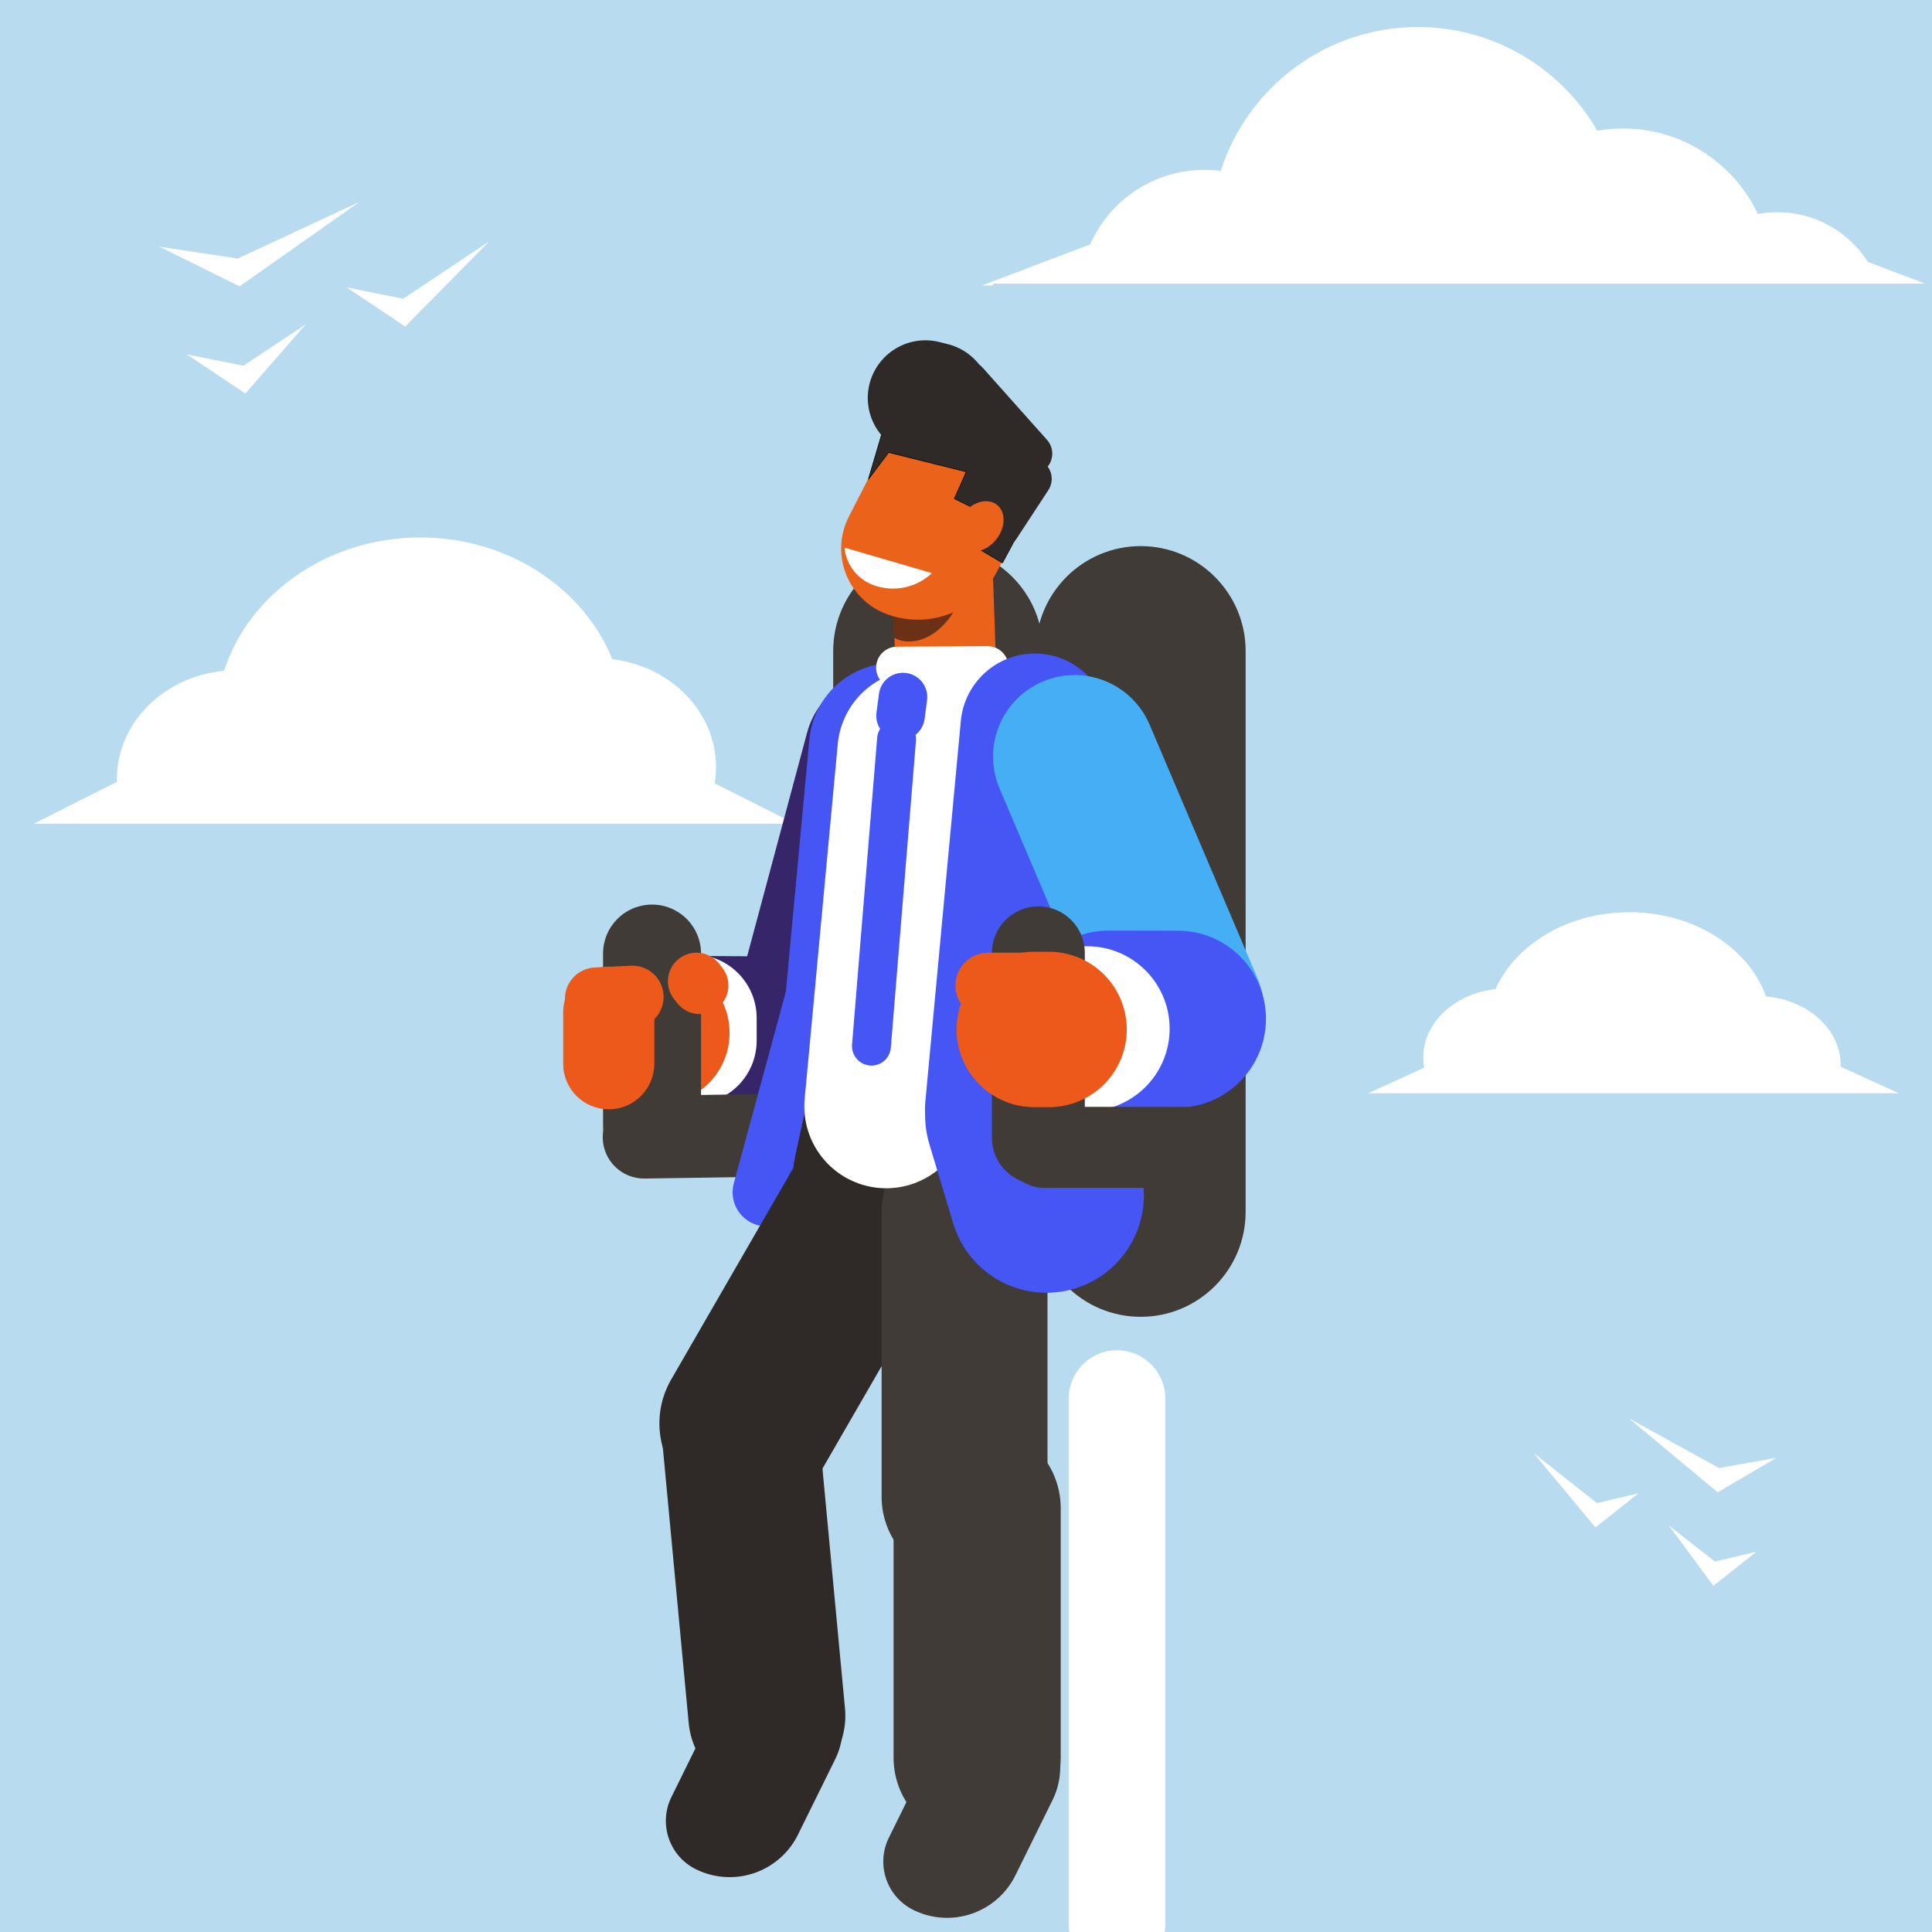 <?xml version="1.0" encoding="UTF-8" standalone="no"?>
<!-- Created with Inkscape (http://www.inkscape.org/) -->

<svg
   version="1.1"
   id="svg1"
   width="664.973"
   height="664.973"
   viewBox="0 0 664.973 664.973"
   sodipodi:docname="businessman-jet-pack-flying-publicdomainvectors.org.svg"
   inkscape:version="1.3.2 (091e20ef0f, 2023-11-25, custom)"
   xmlns:inkscape="http://www.inkscape.org/namespaces/inkscape"
   xmlns:sodipodi="http://sodipodi.sourceforge.net/DTD/sodipodi-0.dtd"
   xmlns="http://www.w3.org/2000/svg"
   xmlns:svg="http://www.w3.org/2000/svg">
  <rect x="0" y="0" width="664.973" height="664.973" fill="#808080" stroke="none"/>
  <defs
     id="defs1" />
  <sodipodi:namedview
     id="namedview1"
     pagecolor="#ffffff"
     bordercolor="#000000"
     borderopacity="0.25"
     inkscape:showpageshadow="2"
     inkscape:pageopacity="0.0"
     inkscape:pagecheckerboard="0"
     inkscape:deskcolor="#d1d1d1"
     inkscape:zoom="0.73052909"
     inkscape:cx="249.81894"
     inkscape:cy="487.31803"
     inkscape:window-width="1920"
     inkscape:window-height="1052"
     inkscape:window-x="0"
     inkscape:window-y="0"
     inkscape:window-maximized="1"
     inkscape:current-layer="g1">
    <inkscape:page
       x="0"
       y="0"
       inkscape:label="1"
       id="page1"
       width="664.973"
       height="664.973"
       margin="0"
       bleed="0"
       inkscape:export-filename="man.svg"
       inkscape:export-xdpi="96"
       inkscape:export-ydpi="96" />
  </sodipodi:namedview>
  <g
     id="g1"
     inkscape:groupmode="layer"
     inkscape:label="1">
    <path
       id="path2"
       d="M 664.973,-0.004 H 0 V 664.972 H 664.973 V -0.004"
       style="fill:#b8dbef;fill-opacity:1;fill-rule:evenodd;stroke:none;stroke-width:0.133" />
    <path
       id="path3"
       d="M 54.913,84.927 82.465,98.561 123.794,69.449 81.839,88.98 54.913,84.927"
       style="fill:#ffffff;fill-opacity:1;fill-rule:evenodd;stroke:none;stroke-width:0.133" />
    <path
       id="path4"
       d="M 119.347,98.935 139.471,112.397 168.424,83.033 138.783,102.82 119.347,98.935"
       style="fill:#ffffff;fill-opacity:1;fill-rule:evenodd;stroke:none;stroke-width:0.133" />
    <path
       id="path5"
       d="M 64.331,121.989 84.456,135.452 105.269,111.615 83.768,125.876 64.331,121.989"
       style="fill:#ffffff;fill-opacity:1;fill-rule:evenodd;stroke:none;stroke-width:0.133" />
    <path
       id="path6"
       d="m 611.52,501.736 -20.324,11.895 -30.484,-25.399 30.947,17.04 19.861,-3.536"
       style="fill:#ffffff;fill-opacity:1;fill-rule:evenodd;stroke:none;stroke-width:0.133" />
    <path
       id="path7"
       d="m 563.992,513.956 -14.845,11.745 -21.355,-25.617 21.863,17.261 14.337,-3.389"
       style="fill:#ffffff;fill-opacity:1;fill-rule:evenodd;stroke:none;stroke-width:0.133" />
    <path
       id="path8"
       d="m 604.573,534.069 -14.845,11.745 -15.352,-20.795 15.86,12.44 14.337,-3.391"
       style="fill:#ffffff;fill-opacity:1;fill-rule:evenodd;stroke:none;stroke-width:0.133" />
    <path
       id="path9"
       d="m 341.781,98.273 h -3.853 l 37.293,-14.147 c 6.657,-15.104 21.765,-25.659 39.323,-25.659 1.904,0 3.779,0.124 5.613,0.364 9.2,-28.713 36.127,-49.523 67.873,-49.523 26.377,0 49.424,14.363 61.741,35.685 2.872,-0.5 5.832,-0.761 8.851,-0.761 20.485,0 38.187,12.035 46.405,29.411 2.18,-0.401 4.428,-0.612 6.723,-0.612 13.091,0 24.599,6.829 31.153,17.119 l 19.669,7.461 h -320.792 v 0.661"
       style="fill:#ffffff;fill-opacity:1;fill-rule:evenodd;stroke:none;stroke-width:0.133" />
    <path
       id="path10"
       d="m 11.511,283.565 28.746,-14.461 c -0.01,-0.331 -0.015,-0.661 -0.015,-0.995 0,-19.343 16.167,-35.279 36.869,-37.233 8.62,-26.511 35.618,-45.88 67.554,-45.88 30.305,0 56.167,17.444 66.095,41.887 20.132,2.441 35.684,18.135 35.684,37.107 0,1.92 -0.159,3.804 -0.467,5.648 l 27.687,13.928 H 11.511"
       style="fill:#ffffff;fill-opacity:1;fill-rule:evenodd;stroke:none;stroke-width:0.133" />
    <path
       id="path11"
       d="m 653.545,376.283 -20.024,-9.141 c 0.007,-0.207 0.008,-0.419 0.008,-0.628 0,-12.228 -11.261,-22.303 -25.683,-23.539 -6.005,-16.76 -24.815,-29.007 -47.061,-29.007 -21.111,0 -39.127,11.029 -46.043,26.481 -14.025,1.544 -24.86,11.465 -24.86,23.459 0,1.213 0.112,2.407 0.325,3.571 l -19.288,8.804 h 182.625"
       style="fill:#ffffff;fill-opacity:1;fill-rule:evenodd;stroke:none;stroke-width:0.133" />
    <g
       id="g85">
      <path
         id="path14"
         d="m 2767.37,0.012 h 246.73 c 1.11,6.598 1.66,13.379 1.66,20.289 0,300.34 0,1059.739 0,1360.079 0,33.17 -13.17,64.97 -36.62,88.41 -23.45,23.45 -55.25,36.62 -88.41,36.62 -0.01,0 -0.01,0 -0.01,0 -69.05,0 -125.04,-55.97 -125.04,-125.03 0,-300.34 0,-1059.739 0,-1360.079 0,-6.84 0.57,-13.629 1.69,-20.289"
         style="fill:#ffffff;fill-opacity:1;fill-rule:evenodd;stroke:none"
         transform="matrix(0.133,0,0,-0.133,0,664.973)" />
      <path
         id="path16"
         d="m 2501.65,2992.36 c 30.58,114.11 -37.13,231.38 -151.23,261.96 v 0 c -114.11,30.57 -231.39,-37.14 -261.96,-151.24 -48.97,-182.77 -120.06,-448.05 -169.03,-630.81 -30.57,-114.11 37.14,-231.39 151.24,-261.96 v 0 c 114.1,-30.57 231.39,37.14 261.96,151.24 48.97,182.76 120.05,448.05 169.02,630.81"
         style="fill:#37256a;fill-opacity:1;fill-rule:evenodd;stroke:none"
         transform="matrix(0.133,0,0,-0.133,0,664.973)" />
      <path
         id="path17"
         d="m 2078.64,2144.32 c 104.86,-0.7 190.43,83.77 191.12,188.63 v 0 c 0.69,104.87 -83.76,190.44 -188.62,191.13 -86.96,0.57 -189.78,1.24 -276.73,1.82 -104.87,0.68 -190.44,-83.76 -191.12,-188.63 v -0.01 c -0.7,-104.87 83.77,-190.44 188.62,-191.13 86.95,-0.57 189.76,-1.25 276.73,-1.81"
         style="fill:#37256a;fill-opacity:1;fill-rule:evenodd;stroke:none"
         transform="matrix(0.133,0,0,-0.133,0,664.973)" />
      <path
         id="path18"
         d="m 1793.87,2142.34 c 90.73,0 164.27,73.55 164.27,164.27 0,19.42 0,39.23 0,58.65 0,90.72 -73.54,164.28 -164.27,164.28 0,0 0,0 -0.02,0 -90.72,0 -164.27,-73.56 -164.27,-164.28 0,-19.42 0,-39.23 0,-58.65 0,-90.72 73.55,-164.27 164.27,-164.27 0.02,0 0.02,0 0.02,0"
         style="fill:#ffffff;fill-opacity:1;fill-rule:evenodd;stroke:none"
         transform="matrix(0.133,0,0,-0.133,0,664.973)" />
      <path
         id="path19"
         d="m 1703.45,2142.22 c 101.97,0 184.63,82.66 184.63,184.64 v 0 c 0,101.96 -82.66,184.63 -184.63,184.63 -17.1,0 -34.41,0 -51.51,0 -101.97,0 -184.63,-82.67 -184.63,-184.63 v 0 c 0,-101.98 82.66,-184.64 184.63,-184.64 17.1,0 34.41,0 51.51,0"
         style="fill:#ec591b;fill-opacity:1;fill-rule:evenodd;stroke:none"
         transform="matrix(0.133,0,0,-0.133,0,664.973)" />
      <path
         id="path20"
         d="m 1560.63,2087.33 c 0,-33.63 13.36,-65.85 37.14,-89.63 23.76,-23.79 56.02,-37.15 89.66,-37.15 v 0 c 33.61,0 65.87,13.36 89.65,37.15 23.78,23.78 37.14,56 37.14,89.63 0,126.16 0,318.62 0,444.77 0,33.61 -13.36,65.86 -37.14,89.65 -23.78,23.77 -56.04,37.13 -89.65,37.13 v 0 c -33.64,0 -65.9,-13.36 -89.66,-37.13 -23.78,-23.79 -37.14,-56.04 -37.14,-89.65 0,-126.15 0,-318.61 0,-444.77"
         style="fill:#413b38;fill-opacity:1;fill-rule:evenodd;stroke:none"
         transform="matrix(0.133,0,0,-0.133,0,664.973)" />
      <path
         id="path21"
         d="m 1462.08,2411.07 c 1.09,-21.43 10.64,-41.55 26.56,-55.93 15.92,-14.39 36.9,-21.85 58.33,-20.77 29.87,1.53 63.73,3.23 93.61,4.74 21.42,1.09 41.54,10.64 55.93,26.56 14.37,15.91 21.85,36.89 20.77,58.33 v 0 c -1.09,21.43 -10.64,41.55 -26.55,55.93 -15.93,14.38 -36.91,21.85 -58.33,20.76 -29.89,-1.51 -63.74,-3.22 -93.63,-4.73 -21.43,-1.09 -41.53,-10.65 -55.92,-26.56 -14.39,-15.91 -21.85,-36.9 -20.77,-58.32 0,0 0,0 0,-0.01"
         style="fill:#ec591b;fill-opacity:1;fill-rule:evenodd;stroke:none"
         transform="matrix(0.133,0,0,-0.133,0,664.973)" />
      <path
         id="path22"
         d="m 1752.47,2403.97 c 12.1,-15.51 29.86,-25.56 49.38,-27.97 19.5,-2.41 39.18,3.02 54.68,15.12 0,0.01 0.01,0.01 0.01,0.01 15.49,12.1 25.55,29.85 27.96,49.37 2.41,19.52 -3.04,39.18 -15.12,54.69 -2.78,3.54 -5.56,7.11 -8.33,10.66 -12.09,15.49 -29.84,25.55 -49.36,27.96 -19.51,2.41 -39.19,-3.04 -54.68,-15.12 -0.01,-0.02 -0.01,-0.02 -0.01,-0.02 -15.51,-12.09 -25.56,-29.84 -27.97,-49.35 -2.42,-19.52 3.03,-39.19 15.13,-54.7 2.76,-3.54 5.54,-7.11 8.31,-10.65"
         style="fill:#ec591b;fill-opacity:1;fill-rule:evenodd;stroke:none"
         transform="matrix(0.133,0,0,-0.133,0,664.973)" />
      <path
         id="path23"
         d="m 2218.1,1958.3 c 59.1,0.93 106.29,49.58 105.38,108.68 v 0.02 c -0.92,59.11 -49.59,106.28 -108.69,105.37 -145.47,-2.24 -404.13,-6.24 -549.62,-8.48 -59.11,-0.92 -106.28,-49.57 -105.38,-108.68 v 0 c 0.92,-59.13 49.59,-106.3 108.7,-105.38 145.47,2.24 404.13,6.23 549.61,8.47"
         style="fill:#413b38;fill-opacity:1;fill-rule:evenodd;stroke:none"
         transform="matrix(0.133,0,0,-0.133,0,664.973)" />
      <path
         id="battery1"
         d="m 3223.54,3315.02 c 0,149.86 -121.66,271.52 -271.52,271.52 -149.85,0 -271.52,-121.66 -271.52,-271.52 V 1863.56 c 0,-149.88 121.67,-271.53 271.52,-271.53 149.86,0 271.52,121.65 271.52,271.53 v 1451.46"
         style="fill:#413b38;fill-opacity:1;fill-rule:evenodd;stroke:none"
         transform="matrix(0.133,0,0,-0.133,0,664.973)" />
      <path
         id="battery2"
         d="m 2699.26,3315.02 c 0,149.86 -121.66,271.52 -271.52,271.52 -149.85,0 -271.52,-121.66 -271.52,-271.52 V 1863.56 c 0,-149.88 121.67,-271.53 271.52,-271.53 149.86,0 271.52,121.65 271.52,271.53 v 1451.46"
         style="fill:#413b38;fill-opacity:1;fill-rule:evenodd;stroke:none"
         transform="matrix(0.133,0,0,-0.133,0,664.973)" />
      <path
         id="path26"
         d="m 2245.36,2539.89 c 6.14,22.57 3.06,46.64 -8.56,66.94 -11.62,20.29 -30.81,35.13 -53.38,41.26 0,0 0,0 -0.01,0 -22.56,6.13 -46.64,3.03 -66.93,-8.57 -20.28,-11.62 -35.13,-30.83 -41.25,-53.39 -42.73,-157.2 -133.56,-491.46 -176.28,-648.67 -6.14,-22.56 -3.04,-46.63 8.56,-66.92 11.63,-20.29 30.83,-35.13 53.39,-41.26 0,-0.01 0,-0.01 0,-0.01 22.56,-6.12 46.64,-3.05 66.93,8.57 20.29,11.62 35.13,30.82 41.27,53.38 42.71,157.22 133.55,491.47 176.26,648.67"
         style="fill:#4556f5;fill-opacity:1;fill-rule:evenodd;stroke:none"
         transform="matrix(0.133,0,0,-0.133,0,664.973)" />
      <path
         id="path27"
         d="m 2442.15,1742.61 c 62.73,108.65 25.51,247.59 -83.15,310.31 v 0 c -108.64,62.73 -247.57,25.5 -310.31,-83.14 -91.69,-158.81 -220.06,-381.19 -311.76,-539.99 -62.73,-108.67 -25.5,-247.59 83.14,-310.32 0,-0.01 0,-0.01 0.01,-0.01 108.65,-62.72 247.58,-25.49 310.31,83.15 91.69,158.82 220.07,381.19 311.76,540"
         style="fill:#2f2a28;fill-opacity:1;fill-rule:evenodd;stroke:none"
         transform="matrix(0.133,0,0,-0.133,0,664.973)" />
      <path
         id="path28"
         d="m 2116.31,1328.18 c -5.04,53.63 -31.17,103.07 -72.65,137.42 -41.49,34.36 -94.91,50.83 -148.56,45.8 v 0 c -53.63,-5.03 -103.06,-31.17 -137.42,-72.66 -34.36,-41.49 -50.82,-94.92 -45.79,-148.55 19.79,-210.75 50.62,-539.042 70.42,-749.788 5.04,-53.632 31.18,-103.05 72.66,-137.41 41.48,-34.383 94.92,-50.844 148.54,-45.812 0.02,0 0.02,0 0.02,0 53.63,5.05 103.05,31.179 137.41,72.66 34.36,41.492 50.84,94.93 45.81,148.551 -19.8,210.738 -50.65,539.049 -70.44,749.789"
         style="fill:#2f2a28;fill-opacity:1;fill-rule:evenodd;stroke:none"
         transform="matrix(0.133,0,0,-0.133,0,664.973)" />
      <path
         id="path29"
         d="m 2512.56,2433.93 c -91.9,19.83 -187.9,2.34 -266.9,-48.6 -79,-50.94 -134.52,-131.18 -154.36,-223.08 -10.93,-50.61 -22.18,-102.73 -33.1,-153.33 -19.83,-91.89 -2.37,-187.9 48.58,-266.91 50.95,-78.99 131.2,-134.53 223.09,-154.36 v 0 c 91.9,-19.84 187.89,-2.35 266.9,48.6 79,50.95 134.53,131.18 154.37,223.08 10.92,50.6 22.18,102.73 33.1,153.33 19.83,91.88 2.35,187.9 -48.6,266.91 -50.94,79 -131.2,134.52 -223.07,154.36 -0.01,0 -0.01,0 -0.01,0"
         style="fill:#2f2a28;fill-opacity:1;fill-rule:evenodd;stroke:none"
         transform="matrix(0.133,0,0,-0.133,0,664.973)" />
      <path
         id="path30"
         d="m 2710.82,1863.62 c 0,56.94 -22.62,111.54 -62.87,151.78 -40.25,40.26 -94.85,62.87 -151.8,62.87 v 0 c -56.92,0 -111.53,-22.61 -151.77,-62.87 -40.26,-40.24 -62.88,-94.84 -62.88,-151.78 0,-209.84 0,-527.54 0,-737.38 0,-56.93 22.62,-111.53 62.88,-151.791 40.24,-40.258 94.85,-62.879 151.77,-62.879 v 0 c 56.95,0 111.55,22.621 151.8,62.879 40.25,40.261 62.87,94.861 62.87,151.791 0,209.84 0,527.54 0,737.38"
         style="fill:#413b38;fill-opacity:1;fill-rule:evenodd;stroke:none"
         transform="matrix(0.133,0,0,-0.133,0,664.973)" />
      <path
         id="path31"
         d="m 2745.03,1096.71 c 0,119.47 -96.84,216.31 -216.29,216.31 h -0.01 c -119.46,0 -216.29,-96.84 -216.29,-216.31 0,-187.569 0,-457.671 0,-645.241 0,-119.469 96.83,-216.297 216.29,-216.297 h 0.01 c 119.45,0 216.29,96.828 216.29,216.297 0,187.57 0,457.672 0,645.241"
         style="fill:#413b38;fill-opacity:1;fill-rule:evenodd;stroke:none"
         transform="matrix(0.133,0,0,-0.133,0,664.973)" />
      <path
         id="path32"
         d="m 2723.89,341.449 c 22.6,45.832 26.08,98.77 9.67,147.153 -16.42,48.41 -51.39,88.289 -97.22,110.898 -67.59,33.352 -129.23,63.77 -129.23,63.77 0,0 -127.51,-258.438 -206.83,-419.211 -34.13,-69.18 -5.71,-152.93 63.46,-187.047 0,-0.012 0,-0.012 0,-0.012 46.88,-23.121 101.04,-26.691 150.53,-9.898 49.52,16.801 90.33,52.57 113.45,99.449 30.84,62.519 65.49,132.719 96.17,194.898"
         style="fill:#413b38;fill-opacity:1;fill-rule:evenodd;stroke:none"
         transform="matrix(0.133,0,0,-0.133,0,664.973)" />
      <path
         id="path33"
         d="m 2161.21,446.762 c 22.6,45.82 26.09,98.75 9.67,147.14 -16.41,48.399 -51.39,88.289 -97.21,110.899 -67.59,33.359 -129.24,63.769 -129.24,63.769 0,0 -127.51,-258.429 -206.83,-419.211 -34.12,-69.179 -5.72,-152.918 63.45,-187.05 v 0 c 46.89,-23.149 101.05,-26.7 150.56,-9.911 49.49,16.793 90.3,52.571 113.44,99.454 30.84,62.519 65.48,132.707 96.16,194.91"
         style="fill:#2f2a28;fill-opacity:1;fill-rule:evenodd;stroke:none"
         transform="matrix(0.133,0,0,-0.133,0,664.973)" />
      <path
         id="path34"
         d="m 2528.26,3045.82 c 5.37,57.51 -12.33,114.81 -49.21,159.26 -36.88,44.46 -89.9,72.45 -147.41,77.81 h -0.01 c -57.51,5.37 -114.78,-12.34 -159.25,-49.22 -44.46,-36.87 -72.44,-89.9 -77.81,-147.41 -18.07,-193.84 -44.42,-476.39 -62.49,-670.21 -5.36,-57.51 12.35,-114.81 49.21,-159.26 36.89,-44.46 89.91,-72.45 147.43,-77.82 v 0 c 57.51,-5.36 114.8,12.35 159.26,49.22 44.46,36.88 72.45,89.91 77.81,147.42 18.07,193.83 44.41,476.38 62.47,670.21"
         style="fill:#4556f5;fill-opacity:1;fill-rule:evenodd;stroke:none"
         transform="matrix(0.133,0,0,-0.133,0,664.973)" />
      <path
         id="path35"
         d="m 2261.22,3127.33 c -24,-257.39 320,-987.62 320,-987.62 l 0.61,5.25 c 24,257.4 64.05,686.87 88.03,944.27 5.31,56.76 -11.16,113.21 -45.74,156.92 -34.57,43.7 -84.43,71.1 -138.62,76.15 v 0 c -54.2,5.05 -108.27,-12.66 -150.32,-49.21 -42.07,-36.57 -68.66,-89 -73.96,-145.76"
         style="fill:#ffffff;fill-opacity:1;fill-rule:evenodd;stroke:none"
         transform="matrix(0.133,0,0,-0.133,0,664.973)" />
      <path
         id="path36"
         d="m 2589.86,3035.17 c 5.21,55.94 -12,111.67 -47.88,154.91 -35.86,43.24 -87.44,70.46 -143.37,75.68 -0.01,0 -0.01,0 -0.01,0 -55.93,5.21 -111.65,-12 -154.9,-47.87 -43.25,-35.88 -70.47,-87.45 -75.68,-143.39 -23.4,-250.94 -62.22,-667.37 -85.62,-918.31 -5.21,-55.93 12,-111.65 47.88,-154.9 35.86,-43.24 87.43,-70.46 143.38,-75.67 0,0 0,0 0.01,0 55.93,-5.23 111.64,12.01 154.88,47.87 43.26,35.87 70.48,87.44 75.7,143.38 23.4,250.94 62.21,667.37 85.61,918.3"
         style="fill:#ffffff;fill-opacity:1;fill-rule:evenodd;stroke:none"
         transform="matrix(0.133,0,0,-0.133,0,664.973)" />
      <path
         id="path37"
         d="m 2570.44,3489.23 c -1.18,34.51 -16.03,67.12 -41.27,90.69 -25.24,23.56 -58.79,36.13 -93.31,34.94 v 0 c -34.51,-1.2 -67.12,-16.03 -90.69,-41.28 -23.54,-25.23 -36.12,-58.8 -34.94,-93.31 1.78,-51.39 3.82,-110.32 5.57,-161.72 1.2,-34.51 16.03,-67.13 41.27,-90.68 25.24,-23.57 58.81,-36.14 93.32,-34.95 0,0 0,0 0.01,0 34.49,1.19 67.12,16.04 90.67,41.28 23.57,25.24 36.13,58.8 34.94,93.3 -1.77,51.4 -3.79,110.34 -5.57,161.73"
         style="fill:#eb631a;fill-opacity:1;fill-rule:evenodd;stroke:none"
         transform="matrix(0.133,0,0,-0.133,0,664.973)" />
      <path
         id="path38"
         d="m 2313.08,3349.67 c 8.46,-4.13 16.42,-7.74 25.42,-8.94 v 0 c 61.99,-8.31 120.24,40.63 152.21,120.64 -8.38,66.69 -46.19,115.26 -90.86,112.25 v 0 c -50.04,-3.35 -89.73,-70.18 -88.64,-149.24 l 1.87,-74.71"
         style="fill:#6a3117;fill-opacity:1;fill-rule:evenodd;stroke:none"
         transform="matrix(0.133,0,0,-0.133,0,664.973)" />
      <path
         id="path39"
         d="m 2695.34,3745.18 -383.54,141.87 c 0,0 -59.55,-115.97 -114.96,-223.91 -23.67,-46.11 -26.46,-100.16 -7.67,-148.47 18.8,-48.3 57.39,-86.25 106.01,-104.23 v 0 c 109.5,-40.5 232,7.16 285.32,111.03 55.39,107.88 114.84,223.71 114.84,223.71"
         style="fill:#eb631a;fill-opacity:1;fill-rule:evenodd;stroke:none"
         transform="matrix(0.133,0,0,-0.133,0,664.973)" />
      <path
         id="path40"
         d="m 2411.68,3516.65 -226.29,65.98 c 0.98,-10.39 3.41,-20.7 7.28,-30.62 11.94,-30.71 36.48,-54.84 67.4,-66.27 v 0 c 53.58,-19.82 112.07,-6.44 151.61,30.91"
         style="fill:#ffffff;fill-opacity:1;fill-rule:evenodd;stroke:none"
         transform="matrix(0.133,0,0,-0.133,0,664.973)" />
      <path
         id="path41"
         d="m 2247.51,3759.83 42.25,142.92 32.62,47.09 118.18,-33.15 204.29,-71.84 58.38,-46.48 3.21,-46.22 -112.29,-208.93 -60.97,36.08 -11.89,104.87 -51.45,25.1 30.89,69.64 -201.11,50.16 -52.11,-69.24"
         style="fill:#2f2a28;fill-opacity:1;fill-rule:evenodd;stroke:none"
         transform="matrix(0.133,0,0,-0.133,0,664.973)" />
      <path
         id="path42"
         d="m 2247.51,3759.83 42.25,142.92 32.62,47.09 118.18,-33.15 204.29,-71.84 58.38,-46.48 3.21,-46.22 -112.29,-208.93 -60.97,36.08 -11.89,104.87 -51.45,25.1 30.89,69.64 -201.11,50.16 z"
         style="fill:none;stroke:#100f0d;stroke-width:2.014;stroke-linecap:round;stroke-linejoin:round;stroke-miterlimit:10;stroke-dasharray:none;stroke-opacity:1"
         transform="matrix(0.133,0,0,-0.133,0,664.973)" />
      <path
         id="path43"
         d="m 2691.98,3808.94 c -24.7,16.18 -57.85,9.26 -74.02,-15.45 -24.22,-36.99 -58.45,-89.29 -82.67,-126.29 -16.18,-24.7 -9.26,-57.85 15.44,-74.03 1.84,-1.2 3.68,-2.39 5.52,-3.6 24.7,-16.17 57.85,-9.26 74.02,15.45 24.22,37 58.45,89.29 82.68,126.29 16.17,24.72 9.26,57.85 -15.45,74.02 -1.84,1.2 -3.67,2.42 -5.52,3.61"
         style="fill:#2f2a28;fill-opacity:1;fill-rule:evenodd;stroke:none"
         transform="matrix(0.133,0,0,-0.133,0,664.973)" />
      <path
         id="path44"
         d="m 2580.41,3693.13 c 23.3,-18.76 22.12,-58.94 -2.63,-89.65 -24.74,-30.72 -63.75,-40.42 -87.03,-21.66 -23.31,18.77 -22.13,58.93 2.62,89.66 24.75,30.71 63.74,40.42 87.04,21.65"
         style="fill:#eb631a;fill-opacity:1;fill-rule:evenodd;stroke:none"
         transform="matrix(0.133,0,0,-0.133,0,664.973)" />
      <path
         id="path45"
         d="m 2705.26,3785.99 c 22.03,19.65 23.98,53.45 4.32,75.5 -44.83,50.29 -121.45,136.2 -166.3,186.49 -19.66,22.04 -53.44,23.97 -75.49,4.32 -17.05,-15.21 -36.93,-32.92 -53.98,-48.12 -22.04,-19.67 -23.97,-53.46 -4.32,-75.51 44.84,-50.28 121.46,-136.2 166.3,-186.49 19.65,-22.03 53.46,-23.98 75.49,-4.31 17.06,15.2 36.92,32.91 53.98,48.12"
         style="fill:#2f2a28;fill-opacity:1;fill-rule:evenodd;stroke:none"
         transform="matrix(0.133,0,0,-0.133,0,664.973)" />
      <path
         id="path46"
         d="m 2561.17,3928.51 c 9.58,38.37 3.52,78.96 -16.85,112.87 -20.36,33.89 -53.37,58.31 -91.73,67.9 -7.22,1.79 -14.46,3.6 -21.67,5.4 -38.37,9.57 -78.98,3.52 -112.88,-16.86 -33.9,-20.36 -58.33,-53.36 -67.89,-91.73 v 0 c -9.58,-38.37 -3.51,-78.97 16.84,-112.87 20.37,-33.91 53.37,-58.33 91.74,-67.9 7.21,-1.8 14.47,-3.61 21.68,-5.41 38.36,-9.57 78.97,-3.51 112.87,16.86 33.9,20.36 58.32,53.36 67.89,91.73 v 0.01"
         style="fill:#2f2a28;fill-opacity:1;fill-rule:evenodd;stroke:none"
         transform="matrix(0.133,0,0,-0.133,0,664.973)" />
      <path
         id="path47"
         d="m 2610.03,3273.59 c -0.09,14.42 -5.88,28.19 -16.13,38.33 -10.25,10.13 -24.09,15.78 -38.5,15.69 -64.08,-0.37 -170,-0.97 -234.08,-1.34 -14.41,-0.08 -28.19,-5.89 -38.32,-16.13 -10.12,-10.24 -15.78,-24.09 -15.69,-38.49 0,-0.02 0,-0.02 0,-0.02 0.08,-14.4 5.88,-28.19 16.12,-38.31 10.25,-10.14 24.1,-15.78 38.51,-15.7 64.09,0.37 170,0.97 234.09,1.34 14.4,0.08 28.18,5.89 38.32,16.14 10.11,10.23 15.76,24.09 15.68,38.49 v 0"
         style="fill:#ffffff;fill-opacity:1;fill-rule:evenodd;stroke:none"
         transform="matrix(0.133,0,0,-0.133,0,664.973)" />
      <path
         id="path48"
         d="m 2575.65,3174.68 c 2.07,30.9 -8.22,61.35 -28.62,84.67 -20.37,23.32 -49.19,37.58 -80.09,39.65 -13.28,0.88 -26.82,1.79 -40.09,2.68 -30.9,2.08 -61.37,-8.21 -84.68,-28.61 -23.31,-20.38 -37.58,-49.2 -39.65,-80.1 v -0.01 c -2.06,-30.9 8.23,-61.35 28.62,-84.68 20.38,-23.3 49.19,-37.57 80.09,-39.64 13.28,-0.89 26.82,-1.79 40.1,-2.68 30.91,-2.07 61.37,8.22 84.69,28.61 23.3,20.38 37.56,49.2 39.63,80.1 0,0 0,0 0,0.01"
         style="fill:#ffffff;fill-opacity:1;fill-rule:evenodd;stroke:none"
         transform="matrix(0.133,0,0,-0.133,0,664.973)" />
      <path
         id="path49"
         d="m 2869.38,3098.4 c 4.74,50.78 -10.87,101.35 -43.43,140.6 -32.55,39.25 -79.37,63.95 -130.14,68.69 v 0 c -50.77,4.74 -101.35,-10.89 -140.6,-43.45 -39.25,-32.55 -63.95,-79.36 -68.69,-130.13 -24.31,-260.81 -67.59,-725.08 -91.91,-985.87 -4.74,-50.76 10.89,-101.34 43.46,-140.59 32.55,-39.25 79.35,-63.95 130.12,-68.68 h 0.01 c 50.77,-4.74 101.34,10.89 140.59,43.43 39.25,32.56 63.96,79.38 68.69,130.15 24.33,260.79 67.61,725.06 91.9,985.85"
         style="fill:#4556f5;fill-opacity:1;fill-rule:evenodd;stroke:none"
         transform="matrix(0.133,0,0,-0.133,0,664.973)" />
      <path
         id="path50"
         d="m 2887.53,2184.68 c -40.12,133.25 -180.68,208.77 -313.95,168.64 v 0 c -133.27,-40.14 -208.77,-180.68 -168.65,-313.95 20.09,-66.67 41.86,-139.03 61.95,-205.71 40.12,-133.26 180.68,-208.76 313.94,-168.64 v 0 c 133.26,40.13 208.76,180.69 168.65,313.96 -20.09,66.68 -41.86,139.02 -61.94,205.7"
         style="fill:#4556f5;fill-opacity:1;fill-rule:evenodd;stroke:none"
         transform="matrix(0.133,0,0,-0.133,0,664.973)" />
      <path
         id="path51"
         d="m 2975.09,3124.46 c -21.91,51.5 -63.37,92.19 -115.3,113.11 -51.9,20.93 -109.99,20.38 -161.49,-1.54 0,0 0,0 -0.01,0 -51.48,-21.9 -92.18,-63.37 -113.1,-115.28 -20.92,-51.91 -20.38,-110 1.54,-161.51 79.73,-187.44 199.8,-469.68 279.54,-657.11 21.9,-51.49 63.38,-92.19 115.28,-113.12 51.91,-20.91 110.01,-20.36 161.52,1.55 v 0 c 51.49,21.9 92.18,63.37 113.09,115.28 20.93,51.91 20.38,110 -1.53,161.49 -79.74,187.45 -199.8,469.69 -279.54,657.13"
         style="fill:#45aef5;fill-opacity:1;fill-rule:evenodd;stroke:none"
         transform="matrix(0.133,0,0,-0.133,0,664.973)" />
      <path
         id="path52"
         d="m 3045.6,2133.25 c 126.65,-0.23 229.67,101.91 230.55,228.54 v 0 c 0.42,60.64 -23.33,118.93 -66.02,162 -42.68,43.06 -100.76,67.33 -161.41,67.44 -58.09,0.11 -120.53,0.21 -178.63,0.33 -126.64,0.22 -229.67,-101.91 -230.56,-228.55 v 0 c -0.42,-60.63 23.34,-118.93 66.03,-161.99 42.68,-43.07 100.76,-67.34 161.4,-67.44 58.11,-0.11 120.53,-0.23 178.64,-0.33"
         style="fill:#4556f5;fill-opacity:1;fill-rule:evenodd;stroke:none"
         transform="matrix(0.133,0,0,-0.133,0,664.973)" />
      <path
         id="path53"
         d="m 3026.9,2337.71 c 0,117.79 -95.49,213.28 -213.28,213.28 -5.12,0 -10.28,0 -15.41,0 -117.8,0 -213.28,-95.49 -213.28,-213.28 v 0 c 0,-117.79 95.48,-213.28 213.28,-213.28 5.13,0 10.29,0 15.41,0 117.79,0 213.28,95.49 213.28,213.28 v 0"
         style="fill:#ffffff;fill-opacity:1;fill-rule:evenodd;stroke:none"
         transform="matrix(0.133,0,0,-0.133,0,664.973)" />
      <path
         id="path54"
         d="m 2345.1,3258.19 c -16.51,2.18 -33.21,-2.29 -46.41,-12.42 -13.22,-10.13 -21.87,-25.09 -24.05,-41.6 -2.07,-15.75 -4.31,-32.67 -6.38,-48.42 -2.2,-16.51 2.29,-33.2 12.42,-46.41 10.12,-13.22 25.1,-21.86 41.6,-24.05 v 0 c 16.51,-2.17 33.21,2.29 46.43,12.43 13.2,10.13 21.85,25.09 24.02,41.6 2.1,15.75 4.33,32.67 6.4,48.42 2.18,16.5 -2.29,33.2 -12.42,46.41 -10.14,13.22 -25.1,21.86 -41.6,24.04 -0.01,0 -0.01,0 -0.01,0"
         style="fill:#4556f5;fill-opacity:1;fill-rule:evenodd;stroke:none"
         transform="matrix(0.133,0,0,-0.133,0,664.973)" />
      <path
         id="path55"
         d="m 2324.33,3136.79 c -27.71,2.27 -52.03,-18.35 -54.3,-46.06 -12.82,-156.91 -52.15,-637.18 -65.01,-794.09 -2.27,-27.71 18.37,-52.01 46.08,-54.28 v 0 c 27.71,-2.26 52.01,18.36 54.28,46.07 12.85,156.9 52.16,637.18 65.02,794.09 2.26,27.71 -18.36,52 -46.07,54.27 v 0"
         style="fill:#4556f5;fill-opacity:1;fill-rule:evenodd;stroke:none"
         transform="matrix(0.133,0,0,-0.133,0,664.973)" />
      <path
         id="path56"
         d="m 3092.67,1925.66 c 57.91,0 104.86,46.95 104.86,104.85 v 0 c 0,57.91 -46.95,104.86 -104.86,104.86 -109.71,0 -280.91,0 -390.62,0 -57.9,0 -104.85,-46.95 -104.85,-104.86 v 0 c 0,-57.9 46.95,-104.85 104.85,-104.85 109.71,0 280.91,0 390.62,0"
         style="fill:#413b38;fill-opacity:1;fill-rule:evenodd;stroke:none"
         transform="matrix(0.133,0,0,-0.133,0,664.973)" />
      <path
         id="path57"
         d="m 2566.93,2055.32 c 0,-66.39 53.83,-120.21 120.21,-120.21 v 0 c 66.4,0 120.21,53.82 120.21,120.21 0,132.89 0,345.73 0,478.61 0,66.39 -53.81,120.22 -120.21,120.22 v 0 c -66.38,0 -120.21,-53.83 -120.21,-120.22 0,-132.88 0,-345.72 0,-478.61"
         style="fill:#413b38;fill-opacity:1;fill-rule:evenodd;stroke:none"
         transform="matrix(0.133,0,0,-0.133,0,664.973)" />
      <path
         id="path58"
         d="m 2714.87,2134.56 c 53.33,0 104.49,21.2 142.19,58.91 37.73,37.7 58.9,88.86 58.9,142.19 v 0 c 0,53.33 -21.17,104.48 -58.9,142.18 -37.7,37.72 -88.86,58.89 -142.19,58.89 -12.75,0 -25.59,0 -38.35,0 -53.33,0 -104.47,-21.17 -142.18,-58.89 -37.71,-37.7 -58.9,-88.85 -58.9,-142.18 v 0 c 0,-53.33 21.19,-104.49 58.9,-142.19 37.71,-37.71 88.85,-58.91 142.18,-58.91 12.76,0 25.6,0 38.35,0"
         style="fill:#ec591b;fill-opacity:1;fill-rule:evenodd;stroke:none"
         transform="matrix(0.133,0,0,-0.133,0,664.973)" />
      <path
         id="path59"
         d="m 2729.39,2364.52 c 46.91,0 84.95,38.02 84.95,84.93 v 0.01 c 0,46.91 -38.04,84.95 -84.95,84.95 -52.47,0 -119.59,0 -172.07,0 -46.91,0 -84.93,-38.04 -84.93,-84.95 v -0.01 c 0,-46.91 38.02,-84.93 84.93,-84.93 52.48,0 119.6,0 172.07,0"
         style="fill:#ec591b;fill-opacity:1;fill-rule:evenodd;stroke:none"
         transform="matrix(0.133,0,0,-0.133,0,664.973)" />
      <path
         id="path60"
         d="m 1575.35,2129 c 31.27,0 61.28,12.44 83.4,34.55 22.11,22.11 34.55,52.11 34.55,83.39 0,42.63 0,90.75 0,133.38 0,31.28 -12.44,61.28 -34.55,83.41 -22.12,22.11 -52.13,34.54 -83.4,34.54 v 0 c -31.28,0 -61.28,-12.43 -83.41,-34.54 -22.12,-22.13 -34.53,-52.13 -34.53,-83.41 0,-42.63 0,-90.75 0,-133.38 0,-31.28 12.41,-61.28 34.53,-83.39 22.13,-22.11 52.13,-34.55 83.41,-34.55 v 0"
         style="fill:#ec591b;fill-opacity:1;fill-rule:evenodd;stroke:none"
         transform="matrix(0.133,0,0,-0.133,0,664.973)" />
    </g>
  </g>
</svg>

